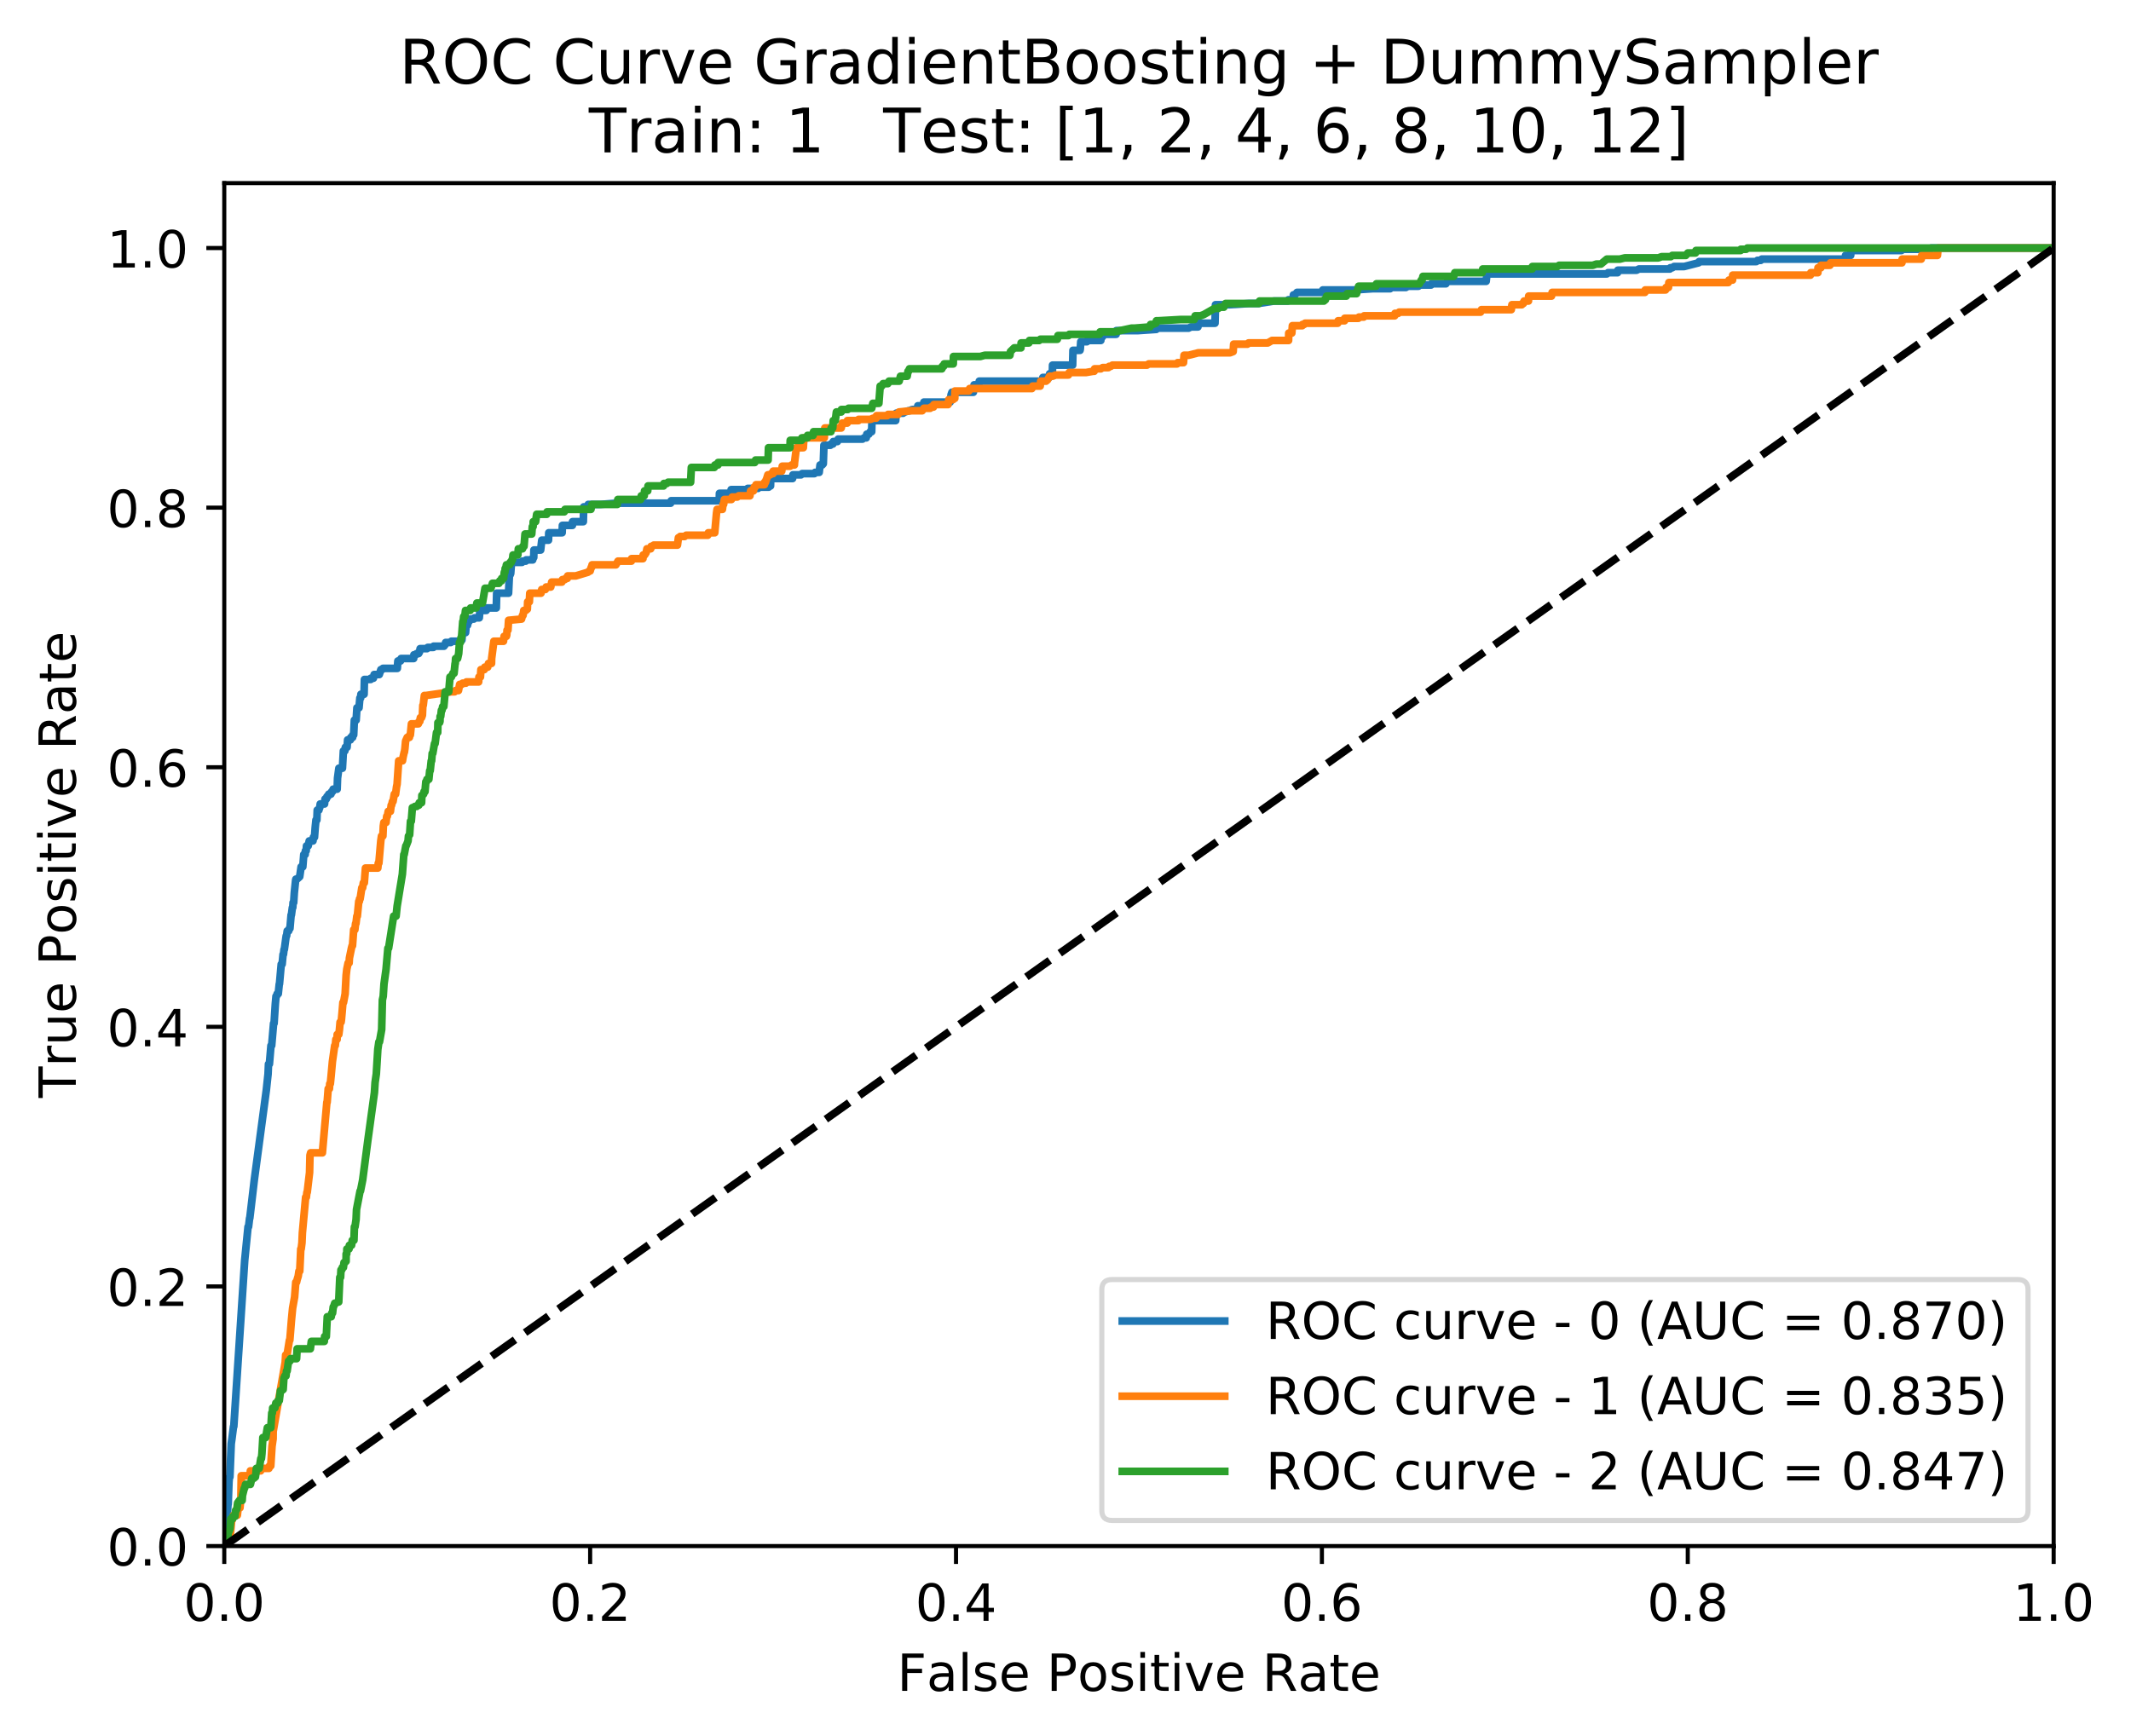 <?xml version="1.0" encoding="utf-8" standalone="no"?>
<!DOCTYPE svg PUBLIC "-//W3C//DTD SVG 1.1//EN"
  "http://www.w3.org/Graphics/SVG/1.1/DTD/svg11.dtd">
<!-- Created with matplotlib (http://matplotlib.org/) -->
<svg height="339pt" version="1.1" viewBox="0 0 416 339" width="416pt" xmlns="http://www.w3.org/2000/svg" xmlns:xlink="http://www.w3.org/1999/xlink">
 <defs>
  <style type="text/css">
*{stroke-linecap:butt;stroke-linejoin:round;}
  </style>
 </defs>
 <g id="figure_1">
  <g id="patch_1">
   <path d="M 0 339.424 
L 416.053 339.424 
L 416.053 0 
L 0 0 
z
" style="fill:#ffffff;"/>
  </g>
  <g id="axes_1">
   <g id="patch_2">
    <path d="M 43.781 301.868 
L 400.901 301.868 
L 400.901 35.755 
L 43.781 35.755 
z
" style="fill:#ffffff;"/>
   </g>
   <g id="matplotlib.axis_1">
    <g id="xtick_1">
     <g id="line2d_1">
      <defs>
       <path d="M 0 0 
L 0 3.5 
" id="m675a579b6f" style="stroke:#000000;stroke-width:0.8;"/>
      </defs>
      <g>
       <use style="stroke:#000000;stroke-width:0.8;" x="43.781" xlink:href="#m675a579b6f" y="301.868"/>
      </g>
     </g>
     <g id="text_1">
      <!-- 0.0 -->
      <defs>
       <path d="M 31.781 66.406 
Q 24.172 66.406 20.328 58.906 
Q 16.5 51.422 16.5 36.375 
Q 16.5 21.391 20.328 13.891 
Q 24.172 6.391 31.781 6.391 
Q 39.453 6.391 43.281 13.891 
Q 47.125 21.391 47.125 36.375 
Q 47.125 51.422 43.281 58.906 
Q 39.453 66.406 31.781 66.406 
M 31.781 74.219 
Q 44.047 74.219 50.516 64.516 
Q 56.984 54.828 56.984 36.375 
Q 56.984 17.969 50.516 8.266 
Q 44.047 -1.422 31.781 -1.422 
Q 19.531 -1.422 13.062 8.266 
Q 6.594 17.969 6.594 36.375 
Q 6.594 54.828 13.062 64.516 
Q 19.531 74.219 31.781 74.219 
" id="DejaVuSans-30"/>
       <path d="M 10.688 12.406 
L 21 12.406 
L 21 0 
L 10.688 0 
z
" id="DejaVuSans-2e"/>
      </defs>
      <g transform="translate(35.83 316.466)scale(0.1 -0.1)">
       <use xlink:href="#DejaVuSans-30"/>
       <use x="63.623" xlink:href="#DejaVuSans-2e"/>
       <use x="95.41" xlink:href="#DejaVuSans-30"/>
      </g>
     </g>
    </g>
    <g id="xtick_2">
     <g id="line2d_2">
      <g>
       <use style="stroke:#000000;stroke-width:0.8;" x="115.205" xlink:href="#m675a579b6f" y="301.868"/>
      </g>
     </g>
     <g id="text_2">
      <!-- 0.2 -->
      <defs>
       <path d="M 19.188 8.297 
L 53.609 8.297 
L 53.609 0 
L 7.328 0 
L 7.328 8.297 
Q 12.938 14.109 22.625 23.891 
Q 32.328 33.688 34.812 36.531 
Q 39.547 41.844 41.422 45.531 
Q 43.312 49.219 43.312 52.781 
Q 43.312 58.594 39.234 62.25 
Q 35.156 65.922 28.609 65.922 
Q 23.969 65.922 18.812 64.312 
Q 13.672 62.703 7.812 59.422 
L 7.812 69.391 
Q 13.766 71.781 18.938 73 
Q 24.125 74.219 28.422 74.219 
Q 39.75 74.219 46.484 68.547 
Q 53.219 62.891 53.219 53.422 
Q 53.219 48.922 51.531 44.891 
Q 49.859 40.875 45.406 35.406 
Q 44.188 33.984 37.641 27.219 
Q 31.109 20.453 19.188 8.297 
" id="DejaVuSans-32"/>
      </defs>
      <g transform="translate(107.254 316.466)scale(0.1 -0.1)">
       <use xlink:href="#DejaVuSans-30"/>
       <use x="63.623" xlink:href="#DejaVuSans-2e"/>
       <use x="95.41" xlink:href="#DejaVuSans-32"/>
      </g>
     </g>
    </g>
    <g id="xtick_3">
     <g id="line2d_3">
      <g>
       <use style="stroke:#000000;stroke-width:0.8;" x="186.629" xlink:href="#m675a579b6f" y="301.868"/>
      </g>
     </g>
     <g id="text_3">
      <!-- 0.4 -->
      <defs>
       <path d="M 37.797 64.312 
L 12.891 25.391 
L 37.797 25.391 
z
M 35.203 72.906 
L 47.609 72.906 
L 47.609 25.391 
L 58.016 25.391 
L 58.016 17.188 
L 47.609 17.188 
L 47.609 0 
L 37.797 0 
L 37.797 17.188 
L 4.891 17.188 
L 4.891 26.703 
z
" id="DejaVuSans-34"/>
      </defs>
      <g transform="translate(178.678 316.466)scale(0.1 -0.1)">
       <use xlink:href="#DejaVuSans-30"/>
       <use x="63.623" xlink:href="#DejaVuSans-2e"/>
       <use x="95.41" xlink:href="#DejaVuSans-34"/>
      </g>
     </g>
    </g>
    <g id="xtick_4">
     <g id="line2d_4">
      <g>
       <use style="stroke:#000000;stroke-width:0.8;" x="258.053" xlink:href="#m675a579b6f" y="301.868"/>
      </g>
     </g>
     <g id="text_4">
      <!-- 0.6 -->
      <defs>
       <path d="M 33.016 40.375 
Q 26.375 40.375 22.484 35.828 
Q 18.609 31.297 18.609 23.391 
Q 18.609 15.531 22.484 10.953 
Q 26.375 6.391 33.016 6.391 
Q 39.656 6.391 43.531 10.953 
Q 47.406 15.531 47.406 23.391 
Q 47.406 31.297 43.531 35.828 
Q 39.656 40.375 33.016 40.375 
M 52.594 71.297 
L 52.594 62.312 
Q 48.875 64.062 45.094 64.984 
Q 41.312 65.922 37.594 65.922 
Q 27.828 65.922 22.672 59.328 
Q 17.531 52.734 16.797 39.406 
Q 19.672 43.656 24.016 45.922 
Q 28.375 48.188 33.594 48.188 
Q 44.578 48.188 50.953 41.516 
Q 57.328 34.859 57.328 23.391 
Q 57.328 12.156 50.688 5.359 
Q 44.047 -1.422 33.016 -1.422 
Q 20.359 -1.422 13.672 8.266 
Q 6.984 17.969 6.984 36.375 
Q 6.984 53.656 15.188 63.938 
Q 23.391 74.219 37.203 74.219 
Q 40.922 74.219 44.703 73.484 
Q 48.484 72.75 52.594 71.297 
" id="DejaVuSans-36"/>
      </defs>
      <g transform="translate(250.102 316.466)scale(0.1 -0.1)">
       <use xlink:href="#DejaVuSans-30"/>
       <use x="63.623" xlink:href="#DejaVuSans-2e"/>
       <use x="95.41" xlink:href="#DejaVuSans-36"/>
      </g>
     </g>
    </g>
    <g id="xtick_5">
     <g id="line2d_5">
      <g>
       <use style="stroke:#000000;stroke-width:0.8;" x="329.477" xlink:href="#m675a579b6f" y="301.868"/>
      </g>
     </g>
     <g id="text_5">
      <!-- 0.8 -->
      <defs>
       <path d="M 31.781 34.625 
Q 24.75 34.625 20.719 30.859 
Q 16.703 27.094 16.703 20.516 
Q 16.703 13.922 20.719 10.156 
Q 24.75 6.391 31.781 6.391 
Q 38.812 6.391 42.859 10.172 
Q 46.922 13.969 46.922 20.516 
Q 46.922 27.094 42.891 30.859 
Q 38.875 34.625 31.781 34.625 
M 21.922 38.812 
Q 15.578 40.375 12.031 44.719 
Q 8.5 49.078 8.5 55.328 
Q 8.5 64.062 14.719 69.141 
Q 20.953 74.219 31.781 74.219 
Q 42.672 74.219 48.875 69.141 
Q 55.078 64.062 55.078 55.328 
Q 55.078 49.078 51.531 44.719 
Q 48 40.375 41.703 38.812 
Q 48.828 37.156 52.797 32.312 
Q 56.781 27.484 56.781 20.516 
Q 56.781 9.906 50.312 4.234 
Q 43.844 -1.422 31.781 -1.422 
Q 19.734 -1.422 13.25 4.234 
Q 6.781 9.906 6.781 20.516 
Q 6.781 27.484 10.781 32.312 
Q 14.797 37.156 21.922 38.812 
M 18.312 54.391 
Q 18.312 48.734 21.844 45.562 
Q 25.391 42.391 31.781 42.391 
Q 38.141 42.391 41.719 45.562 
Q 45.312 48.734 45.312 54.391 
Q 45.312 60.062 41.719 63.234 
Q 38.141 66.406 31.781 66.406 
Q 25.391 66.406 21.844 63.234 
Q 18.312 60.062 18.312 54.391 
" id="DejaVuSans-38"/>
      </defs>
      <g transform="translate(321.526 316.466)scale(0.1 -0.1)">
       <use xlink:href="#DejaVuSans-30"/>
       <use x="63.623" xlink:href="#DejaVuSans-2e"/>
       <use x="95.41" xlink:href="#DejaVuSans-38"/>
      </g>
     </g>
    </g>
    <g id="xtick_6">
     <g id="line2d_6">
      <g>
       <use style="stroke:#000000;stroke-width:0.8;" x="400.901" xlink:href="#m675a579b6f" y="301.868"/>
      </g>
     </g>
     <g id="text_6">
      <!-- 1.0 -->
      <defs>
       <path d="M 12.406 8.297 
L 28.516 8.297 
L 28.516 63.922 
L 10.984 60.406 
L 10.984 69.391 
L 28.422 72.906 
L 38.281 72.906 
L 38.281 8.297 
L 54.391 8.297 
L 54.391 0 
L 12.406 0 
z
" id="DejaVuSans-31"/>
      </defs>
      <g transform="translate(392.95 316.466)scale(0.1 -0.1)">
       <use xlink:href="#DejaVuSans-31"/>
       <use x="63.623" xlink:href="#DejaVuSans-2e"/>
       <use x="95.41" xlink:href="#DejaVuSans-30"/>
      </g>
     </g>
    </g>
    <g id="text_7">
     <!-- False Positive Rate -->
     <defs>
      <path d="M 9.812 72.906 
L 51.703 72.906 
L 51.703 64.594 
L 19.672 64.594 
L 19.672 43.109 
L 48.578 43.109 
L 48.578 34.812 
L 19.672 34.812 
L 19.672 0 
L 9.812 0 
z
" id="DejaVuSans-46"/>
      <path d="M 34.281 27.484 
Q 23.391 27.484 19.188 25 
Q 14.984 22.516 14.984 16.5 
Q 14.984 11.719 18.141 8.906 
Q 21.297 6.109 26.703 6.109 
Q 34.188 6.109 38.703 11.406 
Q 43.219 16.703 43.219 25.484 
L 43.219 27.484 
z
M 52.203 31.203 
L 52.203 0 
L 43.219 0 
L 43.219 8.297 
Q 40.141 3.328 35.547 0.953 
Q 30.953 -1.422 24.312 -1.422 
Q 15.922 -1.422 10.953 3.297 
Q 6 8.016 6 15.922 
Q 6 25.141 12.172 29.828 
Q 18.359 34.516 30.609 34.516 
L 43.219 34.516 
L 43.219 35.406 
Q 43.219 41.609 39.141 45 
Q 35.062 48.391 27.688 48.391 
Q 23 48.391 18.547 47.266 
Q 14.109 46.141 10.016 43.891 
L 10.016 52.203 
Q 14.938 54.109 19.578 55.047 
Q 24.219 56 28.609 56 
Q 40.484 56 46.344 49.844 
Q 52.203 43.703 52.203 31.203 
" id="DejaVuSans-61"/>
      <path d="M 9.422 75.984 
L 18.406 75.984 
L 18.406 0 
L 9.422 0 
z
" id="DejaVuSans-6c"/>
      <path d="M 44.281 53.078 
L 44.281 44.578 
Q 40.484 46.531 36.375 47.5 
Q 32.281 48.484 27.875 48.484 
Q 21.188 48.484 17.844 46.438 
Q 14.5 44.391 14.5 40.281 
Q 14.5 37.156 16.891 35.375 
Q 19.281 33.594 26.516 31.984 
L 29.594 31.297 
Q 39.156 29.25 43.188 25.516 
Q 47.219 21.781 47.219 15.094 
Q 47.219 7.469 41.188 3.016 
Q 35.156 -1.422 24.609 -1.422 
Q 20.219 -1.422 15.453 -0.562 
Q 10.688 0.297 5.422 2 
L 5.422 11.281 
Q 10.406 8.688 15.234 7.391 
Q 20.062 6.109 24.812 6.109 
Q 31.156 6.109 34.562 8.281 
Q 37.984 10.453 37.984 14.406 
Q 37.984 18.062 35.516 20.016 
Q 33.062 21.969 24.703 23.781 
L 21.578 24.516 
Q 13.234 26.266 9.516 29.906 
Q 5.812 33.547 5.812 39.891 
Q 5.812 47.609 11.281 51.797 
Q 16.75 56 26.812 56 
Q 31.781 56 36.172 55.266 
Q 40.578 54.547 44.281 53.078 
" id="DejaVuSans-73"/>
      <path d="M 56.203 29.594 
L 56.203 25.203 
L 14.891 25.203 
Q 15.484 15.922 20.484 11.062 
Q 25.484 6.203 34.422 6.203 
Q 39.594 6.203 44.453 7.469 
Q 49.312 8.734 54.109 11.281 
L 54.109 2.781 
Q 49.266 0.734 44.188 -0.344 
Q 39.109 -1.422 33.891 -1.422 
Q 20.797 -1.422 13.156 6.188 
Q 5.516 13.812 5.516 26.812 
Q 5.516 40.234 12.766 48.109 
Q 20.016 56 32.328 56 
Q 43.359 56 49.781 48.891 
Q 56.203 41.797 56.203 29.594 
M 47.219 32.234 
Q 47.125 39.594 43.094 43.984 
Q 39.062 48.391 32.422 48.391 
Q 24.906 48.391 20.391 44.141 
Q 15.875 39.891 15.188 32.172 
z
" id="DejaVuSans-65"/>
      <path id="DejaVuSans-20"/>
      <path d="M 19.672 64.797 
L 19.672 37.406 
L 32.078 37.406 
Q 38.969 37.406 42.719 40.969 
Q 46.484 44.531 46.484 51.125 
Q 46.484 57.672 42.719 61.234 
Q 38.969 64.797 32.078 64.797 
z
M 9.812 72.906 
L 32.078 72.906 
Q 44.344 72.906 50.609 67.359 
Q 56.891 61.812 56.891 51.125 
Q 56.891 40.328 50.609 34.812 
Q 44.344 29.297 32.078 29.297 
L 19.672 29.297 
L 19.672 0 
L 9.812 0 
z
" id="DejaVuSans-50"/>
      <path d="M 30.609 48.391 
Q 23.391 48.391 19.188 42.75 
Q 14.984 37.109 14.984 27.297 
Q 14.984 17.484 19.156 11.844 
Q 23.344 6.203 30.609 6.203 
Q 37.797 6.203 41.984 11.859 
Q 46.188 17.531 46.188 27.297 
Q 46.188 37.016 41.984 42.703 
Q 37.797 48.391 30.609 48.391 
M 30.609 56 
Q 42.328 56 49.016 48.375 
Q 55.719 40.766 55.719 27.297 
Q 55.719 13.875 49.016 6.219 
Q 42.328 -1.422 30.609 -1.422 
Q 18.844 -1.422 12.172 6.219 
Q 5.516 13.875 5.516 27.297 
Q 5.516 40.766 12.172 48.375 
Q 18.844 56 30.609 56 
" id="DejaVuSans-6f"/>
      <path d="M 9.422 54.688 
L 18.406 54.688 
L 18.406 0 
L 9.422 0 
z
M 9.422 75.984 
L 18.406 75.984 
L 18.406 64.594 
L 9.422 64.594 
z
" id="DejaVuSans-69"/>
      <path d="M 18.312 70.219 
L 18.312 54.688 
L 36.812 54.688 
L 36.812 47.703 
L 18.312 47.703 
L 18.312 18.016 
Q 18.312 11.328 20.141 9.422 
Q 21.969 7.516 27.594 7.516 
L 36.812 7.516 
L 36.812 0 
L 27.594 0 
Q 17.188 0 13.234 3.875 
Q 9.281 7.766 9.281 18.016 
L 9.281 47.703 
L 2.688 47.703 
L 2.688 54.688 
L 9.281 54.688 
L 9.281 70.219 
z
" id="DejaVuSans-74"/>
      <path d="M 2.984 54.688 
L 12.5 54.688 
L 29.594 8.797 
L 46.688 54.688 
L 56.203 54.688 
L 35.688 0 
L 23.484 0 
z
" id="DejaVuSans-76"/>
      <path d="M 44.391 34.188 
Q 47.562 33.109 50.562 29.594 
Q 53.562 26.078 56.594 19.922 
L 66.609 0 
L 56 0 
L 46.688 18.703 
Q 43.062 26.031 39.672 28.422 
Q 36.281 30.812 30.422 30.812 
L 19.672 30.812 
L 19.672 0 
L 9.812 0 
L 9.812 72.906 
L 32.078 72.906 
Q 44.578 72.906 50.734 67.672 
Q 56.891 62.453 56.891 51.906 
Q 56.891 45.016 53.688 40.469 
Q 50.484 35.938 44.391 34.188 
M 19.672 64.797 
L 19.672 38.922 
L 32.078 38.922 
Q 39.203 38.922 42.844 42.219 
Q 46.484 45.516 46.484 51.906 
Q 46.484 58.297 42.844 61.547 
Q 39.203 64.797 32.078 64.797 
z
" id="DejaVuSans-52"/>
     </defs>
     <g transform="translate(175.136 330.144)scale(0.1 -0.1)">
      <use xlink:href="#DejaVuSans-46"/>
      <use x="57.379" xlink:href="#DejaVuSans-61"/>
      <use x="118.658" xlink:href="#DejaVuSans-6c"/>
      <use x="146.441" xlink:href="#DejaVuSans-73"/>
      <use x="198.541" xlink:href="#DejaVuSans-65"/>
      <use x="260.064" xlink:href="#DejaVuSans-20"/>
      <use x="291.852" xlink:href="#DejaVuSans-50"/>
      <use x="352.107" xlink:href="#DejaVuSans-6f"/>
      <use x="413.289" xlink:href="#DejaVuSans-73"/>
      <use x="465.389" xlink:href="#DejaVuSans-69"/>
      <use x="493.172" xlink:href="#DejaVuSans-74"/>
      <use x="532.381" xlink:href="#DejaVuSans-69"/>
      <use x="560.164" xlink:href="#DejaVuSans-76"/>
      <use x="619.344" xlink:href="#DejaVuSans-65"/>
      <use x="680.867" xlink:href="#DejaVuSans-20"/>
      <use x="712.654" xlink:href="#DejaVuSans-52"/>
      <use x="782.105" xlink:href="#DejaVuSans-61"/>
      <use x="843.385" xlink:href="#DejaVuSans-74"/>
      <use x="882.594" xlink:href="#DejaVuSans-65"/>
     </g>
    </g>
   </g>
   <g id="matplotlib.axis_2">
    <g id="ytick_1">
     <g id="line2d_7">
      <defs>
       <path d="M 0 0 
L -3.5 0 
" id="m79020f4a70" style="stroke:#000000;stroke-width:0.8;"/>
      </defs>
      <g>
       <use style="stroke:#000000;stroke-width:0.8;" x="43.781" xlink:href="#m79020f4a70" y="301.868"/>
      </g>
     </g>
     <g id="text_8">
      <!-- 0.0 -->
      <g transform="translate(20.878 305.667)scale(0.1 -0.1)">
       <use xlink:href="#DejaVuSans-30"/>
       <use x="63.623" xlink:href="#DejaVuSans-2e"/>
       <use x="95.41" xlink:href="#DejaVuSans-30"/>
      </g>
     </g>
    </g>
    <g id="ytick_2">
     <g id="line2d_8">
      <g>
       <use style="stroke:#000000;stroke-width:0.8;" x="43.781" xlink:href="#m79020f4a70" y="251.179"/>
      </g>
     </g>
     <g id="text_9">
      <!-- 0.2 -->
      <g transform="translate(20.878 254.979)scale(0.1 -0.1)">
       <use xlink:href="#DejaVuSans-30"/>
       <use x="63.623" xlink:href="#DejaVuSans-2e"/>
       <use x="95.41" xlink:href="#DejaVuSans-32"/>
      </g>
     </g>
    </g>
    <g id="ytick_3">
     <g id="line2d_9">
      <g>
       <use style="stroke:#000000;stroke-width:0.8;" x="43.781" xlink:href="#m79020f4a70" y="200.492"/>
      </g>
     </g>
     <g id="text_10">
      <!-- 0.4 -->
      <g transform="translate(20.878 204.291)scale(0.1 -0.1)">
       <use xlink:href="#DejaVuSans-30"/>
       <use x="63.623" xlink:href="#DejaVuSans-2e"/>
       <use x="95.41" xlink:href="#DejaVuSans-34"/>
      </g>
     </g>
    </g>
    <g id="ytick_4">
     <g id="line2d_10">
      <g>
       <use style="stroke:#000000;stroke-width:0.8;" x="43.781" xlink:href="#m79020f4a70" y="149.804"/>
      </g>
     </g>
     <g id="text_11">
      <!-- 0.6 -->
      <g transform="translate(20.878 153.603)scale(0.1 -0.1)">
       <use xlink:href="#DejaVuSans-30"/>
       <use x="63.623" xlink:href="#DejaVuSans-2e"/>
       <use x="95.41" xlink:href="#DejaVuSans-36"/>
      </g>
     </g>
    </g>
    <g id="ytick_5">
     <g id="line2d_11">
      <g>
       <use style="stroke:#000000;stroke-width:0.8;" x="43.781" xlink:href="#m79020f4a70" y="99.115"/>
      </g>
     </g>
     <g id="text_12">
      <!-- 0.8 -->
      <g transform="translate(20.878 102.915)scale(0.1 -0.1)">
       <use xlink:href="#DejaVuSans-30"/>
       <use x="63.623" xlink:href="#DejaVuSans-2e"/>
       <use x="95.41" xlink:href="#DejaVuSans-38"/>
      </g>
     </g>
    </g>
    <g id="ytick_6">
     <g id="line2d_12">
      <g>
       <use style="stroke:#000000;stroke-width:0.8;" x="43.781" xlink:href="#m79020f4a70" y="48.428"/>
      </g>
     </g>
     <g id="text_13">
      <!-- 1.0 -->
      <g transform="translate(20.878 52.227)scale(0.1 -0.1)">
       <use xlink:href="#DejaVuSans-31"/>
       <use x="63.623" xlink:href="#DejaVuSans-2e"/>
       <use x="95.41" xlink:href="#DejaVuSans-30"/>
      </g>
     </g>
    </g>
    <g id="text_14">
     <!-- True Positive Rate -->
     <defs>
      <path d="M -0.297 72.906 
L 61.375 72.906 
L 61.375 64.594 
L 35.5 64.594 
L 35.5 0 
L 25.594 0 
L 25.594 64.594 
L -0.297 64.594 
z
" id="DejaVuSans-54"/>
      <path d="M 41.109 46.297 
Q 39.594 47.172 37.812 47.578 
Q 36.031 48 33.891 48 
Q 26.266 48 22.188 43.047 
Q 18.109 38.094 18.109 28.812 
L 18.109 0 
L 9.078 0 
L 9.078 54.688 
L 18.109 54.688 
L 18.109 46.188 
Q 20.953 51.172 25.484 53.578 
Q 30.031 56 36.531 56 
Q 37.453 56 38.578 55.875 
Q 39.703 55.766 41.062 55.516 
z
" id="DejaVuSans-72"/>
      <path d="M 8.5 21.578 
L 8.5 54.688 
L 17.484 54.688 
L 17.484 21.922 
Q 17.484 14.156 20.5 10.266 
Q 23.531 6.391 29.594 6.391 
Q 36.859 6.391 41.078 11.031 
Q 45.312 15.672 45.312 23.688 
L 45.312 54.688 
L 54.297 54.688 
L 54.297 0 
L 45.312 0 
L 45.312 8.406 
Q 42.047 3.422 37.719 1 
Q 33.406 -1.422 27.688 -1.422 
Q 18.266 -1.422 13.375 4.438 
Q 8.5 10.297 8.5 21.578 
M 31.109 56 
z
" id="DejaVuSans-75"/>
     </defs>
     <g transform="translate(14.798 214.358)rotate(-90)scale(0.1 -0.1)">
      <use xlink:href="#DejaVuSans-54"/>
      <use x="60.865" xlink:href="#DejaVuSans-72"/>
      <use x="101.979" xlink:href="#DejaVuSans-75"/>
      <use x="165.357" xlink:href="#DejaVuSans-65"/>
      <use x="226.881" xlink:href="#DejaVuSans-20"/>
      <use x="258.668" xlink:href="#DejaVuSans-50"/>
      <use x="318.924" xlink:href="#DejaVuSans-6f"/>
      <use x="380.105" xlink:href="#DejaVuSans-73"/>
      <use x="432.205" xlink:href="#DejaVuSans-69"/>
      <use x="459.988" xlink:href="#DejaVuSans-74"/>
      <use x="499.197" xlink:href="#DejaVuSans-69"/>
      <use x="526.98" xlink:href="#DejaVuSans-76"/>
      <use x="586.16" xlink:href="#DejaVuSans-65"/>
      <use x="647.684" xlink:href="#DejaVuSans-20"/>
      <use x="679.471" xlink:href="#DejaVuSans-52"/>
      <use x="748.922" xlink:href="#DejaVuSans-61"/>
      <use x="810.201" xlink:href="#DejaVuSans-74"/>
      <use x="849.41" xlink:href="#DejaVuSans-65"/>
     </g>
    </g>
   </g>
   <g id="line2d_13">
    <path clip-path="url(#p2eaceb63e0)" d="M 43.781 301.868 
L 43.797 300.423 
L 43.893 300.423 
L 44.218 297.295 
L 44.256 297.295 
L 44.507 293.684 
L 44.546 293.684 
L 44.7 289.352 
L 44.781 288.389 
L 44.878 288.389 
L 45.137 281.891 
L 45.276 280.928 
L 45.584 278.521 
L 45.642 278.521 
L 47.774 246.029 
L 48.422 239.53 
L 48.519 239.53 
L 48.724 237.846 
L 48.762 237.846 
L 49.643 230.384 
L 51.994 212.815 
L 52.33 209.686 
L 52.415 207.76 
L 52.589 207.76 
L 52.897 204.15 
L 53.033 204.15 
L 53.407 199.818 
L 53.504 199.818 
L 53.751 195.967 
L 53.882 194.523 
L 53.979 194.523 
L 54.106 194.041 
L 54.318 194.041 
L 54.519 192.116 
L 54.558 192.116 
L 54.901 188.265 
L 55.075 188.265 
L 55.257 186.339 
L 55.334 186.339 
L 55.45 185.377 
L 55.508 185.377 
L 55.801 183.21 
L 55.871 182.729 
L 55.948 182.729 
L 56.068 181.766 
L 56.357 181.766 
L 56.485 181.285 
L 56.6 181.285 
L 56.828 178.637 
L 56.886 178.637 
L 57.075 177.193 
L 57.152 177.193 
L 57.214 176.231 
L 57.33 176.231 
L 57.454 174.305 
L 57.705 171.898 
L 57.759 171.658 
L 57.971 171.658 
L 58.504 171.176 
L 58.782 169.251 
L 59.11 169.251 
L 59.303 166.844 
L 59.573 166.844 
L 59.62 166.122 
L 59.774 166.122 
L 59.836 165.159 
L 60.164 165.159 
L 60.218 164.918 
L 60.361 164.196 
L 61.095 164.196 
L 61.18 163.474 
L 61.392 163.474 
L 61.535 161.549 
L 61.682 160.105 
L 61.855 160.105 
L 61.929 158.179 
L 62.257 158.179 
L 62.365 157.698 
L 62.423 157.698 
L 62.508 156.976 
L 63.35 156.976 
L 63.45 156.013 
L 63.701 156.013 
L 63.828 155.532 
L 63.983 155.532 
L 64.037 155.291 
L 64.153 155.291 
L 64.188 155.05 
L 64.612 155.05 
L 64.74 154.569 
L 64.913 154.569 
L 65.041 154.088 
L 65.813 154.088 
L 65.894 151.922 
L 66.153 149.996 
L 66.848 149.996 
L 67.033 146.626 
L 67.315 146.626 
L 67.419 145.904 
L 67.748 145.904 
L 67.86 144.46 
L 68.4 144.46 
L 68.489 143.979 
L 68.836 143.979 
L 68.867 143.498 
L 69.041 143.498 
L 69.176 140.609 
L 69.524 140.609 
L 69.678 138.203 
L 70.084 138.203 
L 70.253 136.277 
L 70.408 136.277 
L 70.454 135.555 
L 71.072 135.555 
L 71.142 132.667 
L 72.358 132.667 
L 72.393 132.426 
L 72.895 132.426 
L 73.037 131.704 
L 74.041 131.704 
L 74.354 130.741 
L 74.586 130.741 
L 74.756 130.501 
L 77.559 130.501 
L 77.671 129.057 
L 78.192 129.057 
L 78.3 128.575 
L 80.752 128.575 
L 80.798 127.853 
L 81.146 127.853 
L 81.335 127.612 
L 81.721 127.612 
L 81.756 127.372 
L 81.872 127.372 
L 82.015 126.65 
L 83.347 126.65 
L 83.497 126.409 
L 84.598 126.409 
L 84.652 126.168 
L 86.679 126.168 
L 86.81 125.928 
L 86.868 125.928 
L 86.996 125.446 
L 87.999 125.446 
L 88.111 125.206 
L 89.637 125.206 
L 90.173 124.965 
L 90.285 123.521 
L 90.884 123.521 
L 91.015 122.077 
L 91.266 122.077 
L 91.39 121.355 
L 91.563 121.355 
L 91.594 120.873 
L 92.482 120.873 
L 92.614 120.633 
L 93.56 120.633 
L 93.691 119.189 
L 94.926 119.189 
L 95.054 118.707 
L 96.888 118.707 
L 96.957 115.819 
L 99.274 115.819 
L 99.448 112.209 
L 99.602 112.209 
L 99.695 111.968 
L 99.853 109.802 
L 101.9 109.802 
L 101.973 109.561 
L 102.629 109.561 
L 102.703 109.32 
L 103.989 109.32 
L 104.077 108.839 
L 104.193 108.839 
L 104.228 107.395 
L 105.541 107.395 
L 105.761 105.47 
L 107.074 105.47 
L 107.128 104.025 
L 109.734 104.025 
L 109.788 102.581 
L 111.738 102.581 
L 111.769 101.859 
L 113.873 101.859 
L 113.943 98.971 
L 114.8 98.971 
L 114.831 98.49 
L 117.244 98.49 
L 120.31 98.249 
L 130.916 98.249 
L 131.024 97.768 
L 140.407 97.768 
L 140.442 96.324 
L 142.681 96.324 
L 142.728 95.602 
L 145.875 95.602 
L 145.967 95.361 
L 147.975 95.361 
L 148.106 95.12 
L 150.056 95.12 
L 150.187 94.879 
L 150.419 94.879 
L 150.454 93.435 
L 154.721 93.435 
L 154.786 92.713 
L 156.369 92.713 
L 156.578 92.473 
L 158.991 92.473 
L 159.122 92.232 
L 159.914 92.232 
L 160.084 90.788 
L 160.508 90.788 
L 160.717 90.547 
L 160.844 86.937 
L 162.099 86.937 
L 162.192 86.696 
L 162.597 86.696 
L 162.667 86.215 
L 163.478 86.215 
L 163.624 85.733 
L 168.374 85.733 
L 168.659 85.493 
L 169.103 85.493 
L 169.208 84.771 
L 169.613 84.771 
L 169.876 84.289 
L 170.161 84.289 
L 170.223 82.123 
L 174.853 82.123 
L 174.945 80.679 
L 176.297 80.679 
L 176.374 80.438 
L 176.702 80.438 
L 177.316 80.198 
L 177.528 80.198 
L 178.084 79.957 
L 179.127 79.957 
L 179.173 79.235 
L 180.216 79.235 
L 180.359 78.513 
L 185.475 78.513 
L 185.664 77.069 
L 185.83 76.588 
L 190.019 76.588 
L 190.151 75.143 
L 191.077 75.143 
L 191.162 74.421 
L 203.533 74.421 
L 203.58 73.699 
L 204.835 73.699 
L 204.9 72.977 
L 205.151 72.977 
L 205.283 72.737 
L 205.437 72.737 
L 205.472 71.292 
L 209.391 71.292 
L 209.46 68.404 
L 210.831 68.404 
L 210.885 68.164 
L 210.978 66.719 
L 212.175 66.719 
L 212.229 66.479 
L 214.893 66.479 
L 214.939 65.757 
L 215.229 65.757 
L 215.298 65.275 
L 217.882 65.275 
L 217.928 64.553 
L 222.183 64.553 
L 225.727 64.313 
L 225.936 64.072 
L 232.017 64.072 
L 232.5 63.831 
L 233.851 63.831 
L 233.956 63.109 
L 237.184 63.109 
L 237.28 59.499 
L 240.041 59.499 
L 243.802 59.258 
L 245.655 59.258 
L 248.729 58.777 
L 251.393 58.777 
L 251.505 58.536 
L 252.451 58.536 
L 252.493 57.573 
L 252.783 57.573 
L 253.2 57.092 
L 258.084 57.092 
L 258.231 56.611 
L 264.274 56.611 
L 267.996 56.37 
L 271.374 56.37 
L 271.409 56.129 
L 274.44 56.129 
L 274.853 55.889 
L 276.9 55.889 
L 277.031 55.648 
L 279.359 55.648 
L 279.413 55.407 
L 282.259 55.407 
L 282.579 54.926 
L 290.12 54.926 
L 290.271 53.482 
L 313.662 53.482 
L 313.909 53.241 
L 315.778 53.241 
L 315.828 52.76 
L 319.477 52.76 
L 319.956 52.519 
L 325.983 52.519 
L 326.076 52.278 
L 326.462 52.278 
L 326.786 52.038 
L 328.775 52.038 
L 331.582 51.316 
L 331.694 51.075 
L 342.856 51.075 
L 343.084 50.834 
L 343.721 50.834 
L 343.91 50.594 
L 359.93 50.594 
L 360.065 50.353 
L 360.22 50.353 
L 360.27 49.872 
L 361.274 49.872 
L 361.355 48.909 
L 371.19 48.909 
L 371.301 48.668 
L 376.838 48.668 
L 376.989 48.428 
L 400.901 48.428 
L 400.901 48.428 
" style="fill:none;stroke:#1f77b4;stroke-linecap:square;stroke-width:1.5;"/>
   </g>
   <g id="line2d_14">
    <path clip-path="url(#p2eaceb63e0)" d="M 43.781 301.868 
L 43.82 301.868 
L 43.851 301.386 
L 44.005 301.386 
L 44.133 300.905 
L 44.48 300.905 
L 44.511 300.423 
L 44.897 300.423 
L 45.225 296.813 
L 45.322 296.813 
L 45.577 295.85 
L 46.33 295.85 
L 46.5 294.406 
L 46.847 294.406 
L 46.978 292.962 
L 47.017 292.962 
L 47.094 288.149 
L 48.812 288.149 
L 48.874 287.186 
L 50.882 287.186 
L 50.913 286.704 
L 52.496 286.704 
L 52.604 286.223 
L 52.855 286.223 
L 53.102 282.372 
L 53.311 280.928 
L 53.326 279.484 
L 55.674 266.006 
L 55.766 264.562 
L 56.037 264.562 
L 56.5 261.673 
L 56.577 261.673 
L 56.697 260.229 
L 56.89 257.822 
L 57.122 255.416 
L 57.512 253.249 
L 57.736 250.361 
L 57.89 250.361 
L 57.998 249.88 
L 58.218 249.158 
L 58.357 248.195 
L 58.512 248.195 
L 58.628 245.788 
L 58.713 243.863 
L 58.79 243.863 
L 58.944 242.659 
L 59.029 240.734 
L 59.666 233.754 
L 59.801 233.754 
L 59.917 232.791 
L 59.975 232.791 
L 60.431 228.94 
L 60.512 225.571 
L 60.639 225.089 
L 62.933 225.089 
L 63.806 215.221 
L 63.863 215.221 
L 64.072 212.574 
L 64.304 212.574 
L 64.365 211.611 
L 64.481 211.611 
L 64.628 210.167 
L 64.891 207.279 
L 65.095 205.835 
L 65.335 204.15 
L 65.45 204.15 
L 65.566 202.946 
L 65.802 202.946 
L 65.825 201.984 
L 66.134 201.984 
L 66.265 201.021 
L 66.389 199.577 
L 66.582 199.577 
L 66.651 199.096 
L 66.783 197.651 
L 66.945 195.726 
L 67.061 195.726 
L 67.377 194.041 
L 67.57 190.431 
L 67.705 189.227 
L 67.956 188.024 
L 68.149 188.024 
L 68.211 187.061 
L 68.605 185.136 
L 68.732 184.655 
L 68.81 184.655 
L 69.045 181.526 
L 69.277 181.526 
L 69.412 180.322 
L 69.489 180.322 
L 69.659 178.878 
L 69.756 178.878 
L 70.038 175.99 
L 70.153 175.99 
L 70.184 175.509 
L 70.3 175.509 
L 70.632 173.342 
L 70.787 173.342 
L 70.926 172.38 
L 71.119 172.38 
L 71.343 169.491 
L 73.752 169.491 
L 73.845 168.529 
L 73.961 168.529 
L 74.335 164.196 
L 74.474 163.234 
L 74.744 163.234 
L 74.829 161.308 
L 74.934 160.586 
L 75.358 160.586 
L 75.493 159.383 
L 75.609 159.383 
L 75.787 158.42 
L 76.212 158.42 
L 76.366 157.217 
L 76.443 157.217 
L 76.605 156.495 
L 76.721 156.495 
L 76.972 155.05 
L 77.223 155.05 
L 77.412 153.606 
L 77.517 153.125 
L 77.829 148.552 
L 78.563 148.552 
L 78.687 147.83 
L 78.903 146.867 
L 78.941 146.867 
L 79.046 146.145 
L 79.177 144.701 
L 79.494 143.979 
L 79.918 143.979 
L 79.988 143.498 
L 80.104 143.498 
L 80.32 141.331 
L 81.671 141.331 
L 81.799 140.85 
L 81.953 140.85 
L 82.057 140.128 
L 82.289 140.128 
L 82.459 139.647 
L 82.544 137.721 
L 82.621 137.721 
L 82.841 135.796 
L 83.17 135.796 
L 88.1 135.074 
L 88.737 135.074 
L 88.927 134.833 
L 89.498 134.833 
L 89.73 133.63 
L 90.135 133.63 
L 90.324 133.389 
L 90.942 133.389 
L 91.054 133.148 
L 93.436 133.148 
L 93.498 132.185 
L 93.788 132.185 
L 93.881 130.741 
L 94.541 130.741 
L 94.63 130.26 
L 95.209 130.26 
L 95.352 129.538 
L 95.95 129.538 
L 95.973 128.575 
L 96.41 125.206 
L 98.286 125.206 
L 98.406 124.243 
L 98.85 124.243 
L 98.923 124.002 
L 98.985 123.039 
L 99.159 123.039 
L 99.282 121.114 
L 101.811 120.873 
L 101.993 120.151 
L 102.109 120.151 
L 102.248 119.189 
L 102.653 119.189 
L 102.881 118.948 
L 102.939 118.948 
L 103.008 117.504 
L 103.337 117.504 
L 103.418 115.819 
L 105.607 115.819 
L 105.75 115.097 
L 106.464 115.097 
L 106.611 114.616 
L 107.514 114.616 
L 107.692 113.653 
L 109.681 113.653 
L 109.789 113.171 
L 110.252 113.171 
L 110.403 112.931 
L 110.75 112.931 
L 110.82 112.449 
L 112.383 112.449 
L 114.777 111.727 
L 115.005 111.487 
L 115.21 111.487 
L 115.411 110.765 
L 115.507 110.765 
L 115.577 110.283 
L 120.229 110.283 
L 120.643 109.561 
L 123.253 109.561 
L 123.284 109.08 
L 125.512 109.08 
L 125.558 108.358 
L 125.848 108.358 
L 126.149 107.876 
L 126.292 107.154 
L 127.025 107.154 
L 127.114 106.673 
L 127.326 106.673 
L 127.631 106.432 
L 132.246 106.432 
L 132.435 104.988 
L 132.589 104.988 
L 132.778 104.748 
L 133.647 104.748 
L 133.952 104.507 
L 138.165 104.507 
L 138.273 104.025 
L 139.528 104.025 
L 139.875 100.175 
L 139.98 99.452 
L 141.022 99.452 
L 141.142 98.49 
L 141.258 98.49 
L 141.397 97.527 
L 142.787 97.527 
L 142.933 97.046 
L 143.918 97.046 
L 144.204 96.805 
L 146.393 96.805 
L 146.532 95.842 
L 147.092 95.842 
L 147.216 95.12 
L 147.405 95.12 
L 147.586 94.639 
L 149.227 94.639 
L 149.258 94.157 
L 149.451 94.157 
L 149.559 93.676 
L 149.598 93.676 
L 149.895 92.713 
L 150.359 92.713 
L 150.548 92.473 
L 150.915 92.473 
L 150.945 91.991 
L 152.606 91.991 
L 152.706 91.029 
L 154.231 91.029 
L 154.536 90.788 
L 155.077 90.788 
L 155.108 90.306 
L 155.467 87.418 
L 156.818 87.418 
L 156.934 85.493 
L 160.911 85.493 
L 161.015 83.567 
L 164.216 83.567 
L 164.425 82.605 
L 165.39 82.605 
L 165.421 82.123 
L 167.583 82.123 
L 167.618 81.883 
L 169.912 81.883 
L 170.487 81.642 
L 171.047 81.642 
L 171.116 81.16 
L 173.205 81.16 
L 173.356 80.92 
L 175.31 80.92 
L 175.495 80.438 
L 177.974 80.198 
L 180.02 80.198 
L 180.36 79.716 
L 181.592 79.716 
L 181.723 79.476 
L 182.225 79.476 
L 182.295 78.994 
L 185.071 78.994 
L 185.21 78.032 
L 186.04 78.032 
L 186.191 77.791 
L 186.384 77.791 
L 186.418 76.347 
L 189.141 76.347 
L 189.287 75.865 
L 201.439 75.865 
L 201.585 75.384 
L 203.06 75.384 
L 203.161 74.421 
L 204.203 74.421 
L 204.45 74.181 
L 204.489 74.181 
L 204.883 73.459 
L 205.481 73.459 
L 206.095 73.218 
L 208.566 73.218 
L 208.713 72.737 
L 211.987 72.737 
L 213.393 72.496 
L 213.605 72.496 
L 213.675 72.015 
L 214.891 72.015 
L 215.254 71.774 
L 216.374 71.774 
L 216.524 71.533 
L 216.833 71.533 
L 217.158 71.292 
L 223.895 71.292 
L 224.239 71.052 
L 229.78 71.052 
L 229.892 70.811 
L 231.031 70.811 
L 231.143 69.367 
L 232.031 69.367 
L 233.915 68.886 
L 240.112 68.886 
L 240.73 68.645 
L 240.823 67.201 
L 243.507 67.201 
L 243.734 66.96 
L 247.48 66.96 
L 248.321 66.479 
L 251.546 66.479 
L 251.58 65.035 
L 252.179 65.035 
L 252.291 63.591 
L 254.214 63.591 
L 254.248 63.35 
L 254.577 63.35 
L 254.766 63.109 
L 261.148 63.109 
L 261.218 62.628 
L 262.473 62.628 
L 262.504 62.146 
L 265.176 62.146 
L 265.288 61.906 
L 266.218 61.906 
L 266.292 61.665 
L 272.257 61.665 
L 272.327 61.184 
L 272.944 61.184 
L 273.134 60.943 
L 289.026 60.943 
L 289.192 60.462 
L 295.023 60.462 
L 295.143 59.499 
L 297.077 59.499 
L 297.189 59.258 
L 297.382 59.258 
L 297.529 58.777 
L 298.378 58.777 
L 298.413 57.814 
L 302.873 57.814 
L 302.996 57.092 
L 321.105 57.092 
L 321.175 56.611 
L 325.133 56.611 
L 325.241 56.129 
L 325.704 56.129 
L 325.785 55.167 
L 337.388 55.167 
L 337.516 54.685 
L 338.211 54.685 
L 338.245 53.723 
L 353.416 53.723 
L 353.486 53.241 
L 354.876 53.241 
L 354.899 52.278 
L 355.459 52.278 
L 355.489 51.797 
L 357.227 51.797 
L 357.335 51.316 
L 371.282 51.316 
L 371.328 50.594 
L 375.054 50.594 
L 375.139 49.872 
L 378.209 49.872 
L 378.359 48.428 
L 400.901 48.428 
L 400.901 48.428 
" style="fill:none;stroke:#ff7f0e;stroke-linecap:square;stroke-width:1.5;"/>
   </g>
   <g id="line2d_15">
    <path clip-path="url(#p2eaceb63e0)" d="M 43.781 301.868 
L 43.974 301.868 
L 44.121 301.145 
L 44.16 301.145 
L 44.376 300.183 
L 44.492 300.183 
L 44.523 299.461 
L 44.893 298.498 
L 45.059 296.572 
L 45.388 296.572 
L 45.457 296.091 
L 45.862 296.091 
L 46.001 294.888 
L 46.11 294.888 
L 46.237 294.647 
L 46.391 293.444 
L 46.731 292.962 
L 47.272 292.962 
L 47.334 291.999 
L 47.697 290.555 
L 47.754 290.555 
L 47.936 289.833 
L 48.882 289.833 
L 49.164 288.63 
L 49.569 288.63 
L 49.797 288.389 
L 49.855 288.389 
L 49.959 287.667 
L 50.04 286.704 
L 50.6 286.704 
L 50.917 284.779 
L 51.033 284.779 
L 51.133 283.816 
L 51.314 280.687 
L 51.874 280.687 
L 52.191 278.762 
L 52.867 278.762 
L 53.052 275.874 
L 53.168 275.874 
L 53.23 274.911 
L 53.654 274.911 
L 53.851 273.948 
L 54.218 273.948 
L 54.288 273.467 
L 54.519 273.467 
L 54.739 271.541 
L 54.971 271.541 
L 55.276 271.301 
L 55.415 269.135 
L 55.6 268.653 
L 55.832 268.653 
L 55.932 267.69 
L 56.048 267.69 
L 56.326 265.765 
L 56.597 265.765 
L 56.705 265.284 
L 57.898 265.284 
L 58.002 263.358 
L 60.585 263.358 
L 60.774 261.914 
L 63.307 261.914 
L 63.369 260.951 
L 63.697 260.951 
L 63.887 257.1 
L 64.659 257.1 
L 64.763 256.378 
L 64.918 256.378 
L 65.053 255.175 
L 65.111 255.175 
L 65.346 254.453 
L 65.578 254.453 
L 65.891 254.212 
L 66.122 254.212 
L 66.335 249.398 
L 66.489 249.398 
L 66.562 247.954 
L 66.717 247.954 
L 66.825 247.473 
L 67.037 247.473 
L 67.157 246.51 
L 67.311 246.51 
L 67.559 246.27 
L 67.574 244.825 
L 67.69 244.825 
L 67.713 243.863 
L 68.138 243.863 
L 68.203 243.141 
L 68.628 243.141 
L 68.767 242.178 
L 69.095 242.178 
L 69.188 239.53 
L 69.304 239.53 
L 69.512 238.086 
L 69.597 236.161 
L 70.292 232.551 
L 70.37 232.551 
L 70.798 230.384 
L 71.806 222.683 
L 73.096 213.296 
L 73.219 211.37 
L 73.462 209.686 
L 73.756 204.872 
L 73.964 203.428 
L 74.08 203.428 
L 74.505 201.021 
L 74.648 195.245 
L 74.81 194.523 
L 74.964 192.116 
L 75.366 189.227 
L 75.725 185.136 
L 75.86 185.136 
L 76.841 178.878 
L 77.32 178.878 
L 77.521 176.953 
L 78.544 170.695 
L 78.83 166.844 
L 78.907 166.844 
L 79.227 165.159 
L 79.285 165.159 
L 79.656 164.196 
L 79.737 163.234 
L 79.965 162.993 
L 80.135 160.345 
L 80.289 160.345 
L 80.498 157.698 
L 80.691 157.698 
L 80.996 157.457 
L 81.343 157.457 
L 81.532 157.217 
L 81.764 157.217 
L 81.834 156.735 
L 82.297 156.735 
L 82.359 155.291 
L 82.474 155.291 
L 82.702 155.05 
L 82.772 154.569 
L 82.965 154.569 
L 83.127 152.644 
L 83.243 152.644 
L 83.351 152.162 
L 83.718 152.162 
L 83.884 150.477 
L 83.98 150.477 
L 84.181 148.552 
L 84.258 148.552 
L 84.37 147.108 
L 84.486 147.108 
L 84.822 145.182 
L 84.938 145.182 
L 85.212 143.016 
L 85.444 143.016 
L 85.49 141.091 
L 85.818 141.091 
L 85.892 140.85 
L 85.915 139.887 
L 86.031 139.887 
L 86.166 138.684 
L 86.282 138.684 
L 86.409 137.962 
L 86.641 137.962 
L 86.903 135.074 
L 87.598 135.074 
L 87.842 132.185 
L 88.112 132.185 
L 88.409 131.463 
L 88.637 131.463 
L 88.838 129.538 
L 88.876 129.538 
L 88.938 128.575 
L 89.324 128.575 
L 89.541 127.612 
L 89.703 125.446 
L 89.876 125.446 
L 90 124.484 
L 90.097 124.484 
L 90.336 121.355 
L 90.413 121.355 
L 90.514 120.392 
L 90.726 120.392 
L 90.869 119.189 
L 91.776 119.189 
L 91.865 118.707 
L 92.946 118.707 
L 93.085 117.744 
L 94.186 117.744 
L 94.68 114.856 
L 95.838 114.856 
L 96.132 113.893 
L 97.406 113.893 
L 97.553 113.412 
L 97.9 113.412 
L 97.931 112.931 
L 98.317 112.931 
L 98.452 111.727 
L 98.568 111.727 
L 98.614 111.005 
L 98.73 111.005 
L 98.854 110.283 
L 99.472 110.283 
L 99.58 109.802 
L 99.819 109.802 
L 99.927 109.32 
L 100.043 109.32 
L 100.143 108.358 
L 101.089 108.358 
L 101.186 107.154 
L 101.997 107.154 
L 102.066 106.673 
L 102.298 106.673 
L 102.491 104.266 
L 103.804 104.266 
L 103.916 102.822 
L 104.07 102.822 
L 104.093 101.859 
L 104.557 101.859 
L 104.765 100.415 
L 106.727 100.415 
L 106.796 99.934 
L 110.156 99.934 
L 110.302 99.452 
L 115.36 99.452 
L 115.557 98.49 
L 120.504 98.49 
L 120.604 97.527 
L 125.06 97.527 
L 125.183 96.805 
L 125.763 96.805 
L 125.824 95.842 
L 126.442 95.842 
L 126.504 94.879 
L 129.535 94.879 
L 129.604 94.398 
L 130.184 94.398 
L 130.411 94.157 
L 134.813 94.157 
L 134.96 91.269 
L 139.451 91.269 
L 139.559 90.788 
L 140.157 90.788 
L 140.188 90.306 
L 147.343 90.306 
L 147.49 89.825 
L 149.942 89.825 
L 150.019 87.418 
L 154.208 87.418 
L 154.262 85.974 
L 156.482 85.974 
L 156.533 85.493 
L 157.614 85.493 
L 157.645 85.011 
L 158.726 85.011 
L 158.811 84.289 
L 162.209 84.289 
L 162.255 83.567 
L 162.564 83.567 
L 162.657 82.123 
L 163.062 82.123 
L 163.274 80.438 
L 164.22 80.438 
L 164.251 79.957 
L 165.487 79.957 
L 165.637 79.716 
L 170.174 79.716 
L 170.391 78.754 
L 171.568 78.754 
L 171.823 75.384 
L 172.132 75.384 
L 172.394 74.903 
L 173.321 74.903 
L 173.553 74.421 
L 175.526 74.421 
L 175.781 73.459 
L 177.094 73.459 
L 177.252 72.496 
L 177.368 72.496 
L 177.534 72.015 
L 183.866 72.015 
L 183.936 71.533 
L 184.206 71.533 
L 184.314 71.052 
L 186.09 71.052 
L 186.125 69.608 
L 191.361 69.608 
L 192.245 69.367 
L 197.149 69.367 
L 197.253 68.645 
L 197.994 67.923 
L 199.307 67.923 
L 199.33 66.96 
L 200.856 66.96 
L 200.964 66.479 
L 202.856 66.479 
L 203.083 66.238 
L 206.404 66.238 
L 206.528 65.516 
L 208.593 65.516 
L 208.744 65.275 
L 214.648 65.275 
L 214.756 64.794 
L 217.555 64.794 
L 220.888 64.072 
L 221.467 64.072 
L 224.494 63.831 
L 224.602 63.35 
L 225.027 63.35 
L 225.641 63.109 
L 225.749 62.628 
L 226.116 62.628 
L 230.425 62.387 
L 233.131 62.387 
L 233.313 61.665 
L 234.336 61.665 
L 234.989 61.424 
L 237.101 60.221 
L 237.834 60.221 
L 237.985 59.98 
L 238.912 59.98 
L 239.248 59.258 
L 245.754 59.258 
L 245.881 58.777 
L 258.449 58.777 
L 258.503 58.536 
L 258.735 58.536 
L 258.975 57.814 
L 262.816 57.814 
L 262.982 57.333 
L 264.817 57.333 
L 265.218 55.889 
L 268.597 55.889 
L 268.705 55.407 
L 277.084 55.407 
L 277.458 54.685 
L 277.613 54.685 
L 277.775 53.963 
L 283.779 53.963 
L 283.999 53.241 
L 289.343 53.241 
L 289.447 52.519 
L 299.1 52.519 
L 299.131 52.038 
L 304.054 52.038 
L 304.359 51.797 
L 310.943 51.797 
L 311.634 51.556 
L 312.522 51.556 
L 313.684 50.594 
L 316.202 50.594 
L 317.182 50.353 
L 323.723 50.353 
L 324.376 50.112 
L 326.171 50.112 
L 326.438 49.872 
L 329.083 49.872 
L 329.5 49.39 
L 330.986 49.39 
L 331.075 48.909 
L 339.794 48.909 
L 339.828 48.668 
L 340.871 48.668 
L 341.099 48.428 
L 400.901 48.428 
L 400.901 48.428 
" style="fill:none;stroke:#2ca02c;stroke-linecap:square;stroke-width:1.5;"/>
   </g>
   <g id="line2d_16">
    <path clip-path="url(#p2eaceb63e0)" d="M 43.781 301.868 
L 400.901 48.428 
" style="fill:none;stroke:#000000;stroke-dasharray:5.6,2.4;stroke-dashoffset:0;stroke-width:1.5;"/>
   </g>
   <g id="patch_3">
    <path d="M 43.781 301.868 
L 43.781 35.755 
" style="fill:none;stroke:#000000;stroke-linecap:square;stroke-linejoin:miter;stroke-width:0.8;"/>
   </g>
   <g id="patch_4">
    <path d="M 400.901 301.868 
L 400.901 35.755 
" style="fill:none;stroke:#000000;stroke-linecap:square;stroke-linejoin:miter;stroke-width:0.8;"/>
   </g>
   <g id="patch_5">
    <path d="M 43.781 301.868 
L 400.901 301.868 
" style="fill:none;stroke:#000000;stroke-linecap:square;stroke-linejoin:miter;stroke-width:0.8;"/>
   </g>
   <g id="patch_6">
    <path d="M 43.781 35.755 
L 400.901 35.755 
" style="fill:none;stroke:#000000;stroke-linecap:square;stroke-linejoin:miter;stroke-width:0.8;"/>
   </g>
   <g id="text_15">
    <!-- ROC Curve GradientBoosting + DummySampler -->
    <defs>
     <path d="M 39.406 66.219 
Q 28.656 66.219 22.328 58.203 
Q 16.016 50.203 16.016 36.375 
Q 16.016 22.609 22.328 14.594 
Q 28.656 6.594 39.406 6.594 
Q 50.141 6.594 56.422 14.594 
Q 62.703 22.609 62.703 36.375 
Q 62.703 50.203 56.422 58.203 
Q 50.141 66.219 39.406 66.219 
M 39.406 74.219 
Q 54.734 74.219 63.906 63.938 
Q 73.094 53.656 73.094 36.375 
Q 73.094 19.141 63.906 8.859 
Q 54.734 -1.422 39.406 -1.422 
Q 24.031 -1.422 14.812 8.828 
Q 5.609 19.094 5.609 36.375 
Q 5.609 53.656 14.812 63.938 
Q 24.031 74.219 39.406 74.219 
" id="DejaVuSans-4f"/>
     <path d="M 64.406 67.281 
L 64.406 56.891 
Q 59.422 61.531 53.781 63.812 
Q 48.141 66.109 41.797 66.109 
Q 29.297 66.109 22.656 58.469 
Q 16.016 50.828 16.016 36.375 
Q 16.016 21.969 22.656 14.328 
Q 29.297 6.688 41.797 6.688 
Q 48.141 6.688 53.781 8.984 
Q 59.422 11.281 64.406 15.922 
L 64.406 5.609 
Q 59.234 2.094 53.438 0.328 
Q 47.656 -1.422 41.219 -1.422 
Q 24.656 -1.422 15.125 8.703 
Q 5.609 18.844 5.609 36.375 
Q 5.609 53.953 15.125 64.078 
Q 24.656 74.219 41.219 74.219 
Q 47.75 74.219 53.531 72.484 
Q 59.328 70.75 64.406 67.281 
" id="DejaVuSans-43"/>
     <path d="M 59.516 10.406 
L 59.516 29.984 
L 43.406 29.984 
L 43.406 38.094 
L 69.281 38.094 
L 69.281 6.781 
Q 63.578 2.734 56.688 0.656 
Q 49.812 -1.422 42 -1.422 
Q 24.906 -1.422 15.25 8.562 
Q 5.609 18.562 5.609 36.375 
Q 5.609 54.25 15.25 64.234 
Q 24.906 74.219 42 74.219 
Q 49.125 74.219 55.547 72.453 
Q 61.969 70.703 67.391 67.281 
L 67.391 56.781 
Q 61.922 61.422 55.766 63.766 
Q 49.609 66.109 42.828 66.109 
Q 29.438 66.109 22.719 58.641 
Q 16.016 51.172 16.016 36.375 
Q 16.016 21.625 22.719 14.156 
Q 29.438 6.688 42.828 6.688 
Q 48.047 6.688 52.141 7.594 
Q 56.25 8.5 59.516 10.406 
" id="DejaVuSans-47"/>
     <path d="M 45.406 46.391 
L 45.406 75.984 
L 54.391 75.984 
L 54.391 0 
L 45.406 0 
L 45.406 8.203 
Q 42.578 3.328 38.25 0.953 
Q 33.938 -1.422 27.875 -1.422 
Q 17.969 -1.422 11.734 6.484 
Q 5.516 14.406 5.516 27.297 
Q 5.516 40.188 11.734 48.094 
Q 17.969 56 27.875 56 
Q 33.938 56 38.25 53.625 
Q 42.578 51.266 45.406 46.391 
M 14.797 27.297 
Q 14.797 17.391 18.875 11.75 
Q 22.953 6.109 30.078 6.109 
Q 37.203 6.109 41.297 11.75 
Q 45.406 17.391 45.406 27.297 
Q 45.406 37.203 41.297 42.844 
Q 37.203 48.484 30.078 48.484 
Q 22.953 48.484 18.875 42.844 
Q 14.797 37.203 14.797 27.297 
" id="DejaVuSans-64"/>
     <path d="M 54.891 33.016 
L 54.891 0 
L 45.906 0 
L 45.906 32.719 
Q 45.906 40.484 42.875 44.328 
Q 39.844 48.188 33.797 48.188 
Q 26.516 48.188 22.312 43.547 
Q 18.109 38.922 18.109 30.906 
L 18.109 0 
L 9.078 0 
L 9.078 54.688 
L 18.109 54.688 
L 18.109 46.188 
Q 21.344 51.125 25.703 53.562 
Q 30.078 56 35.797 56 
Q 45.219 56 50.047 50.172 
Q 54.891 44.344 54.891 33.016 
" id="DejaVuSans-6e"/>
     <path d="M 19.672 34.812 
L 19.672 8.109 
L 35.5 8.109 
Q 43.453 8.109 47.281 11.406 
Q 51.125 14.703 51.125 21.484 
Q 51.125 28.328 47.281 31.562 
Q 43.453 34.812 35.5 34.812 
z
M 19.672 64.797 
L 19.672 42.828 
L 34.281 42.828 
Q 41.5 42.828 45.031 45.531 
Q 48.578 48.25 48.578 53.812 
Q 48.578 59.328 45.031 62.062 
Q 41.5 64.797 34.281 64.797 
z
M 9.812 72.906 
L 35.016 72.906 
Q 46.297 72.906 52.391 68.219 
Q 58.5 63.531 58.5 54.891 
Q 58.5 48.188 55.375 44.234 
Q 52.25 40.281 46.188 39.312 
Q 53.469 37.75 57.5 32.781 
Q 61.531 27.828 61.531 20.406 
Q 61.531 10.641 54.891 5.312 
Q 48.25 0 35.984 0 
L 9.812 0 
z
" id="DejaVuSans-42"/>
     <path d="M 45.406 27.984 
Q 45.406 37.75 41.375 43.109 
Q 37.359 48.484 30.078 48.484 
Q 22.859 48.484 18.828 43.109 
Q 14.797 37.75 14.797 27.984 
Q 14.797 18.266 18.828 12.891 
Q 22.859 7.516 30.078 7.516 
Q 37.359 7.516 41.375 12.891 
Q 45.406 18.266 45.406 27.984 
M 54.391 6.781 
Q 54.391 -7.172 48.188 -13.984 
Q 42 -20.797 29.203 -20.797 
Q 24.469 -20.797 20.266 -20.094 
Q 16.062 -19.391 12.109 -17.922 
L 12.109 -9.188 
Q 16.062 -11.328 19.922 -12.344 
Q 23.781 -13.375 27.781 -13.375 
Q 36.625 -13.375 41.016 -8.766 
Q 45.406 -4.156 45.406 5.172 
L 45.406 9.625 
Q 42.625 4.781 38.281 2.391 
Q 33.938 0 27.875 0 
Q 17.828 0 11.672 7.656 
Q 5.516 15.328 5.516 27.984 
Q 5.516 40.672 11.672 48.328 
Q 17.828 56 27.875 56 
Q 33.938 56 38.281 53.609 
Q 42.625 51.219 45.406 46.391 
L 45.406 54.688 
L 54.391 54.688 
z
" id="DejaVuSans-67"/>
     <path d="M 46 62.703 
L 46 35.5 
L 73.188 35.5 
L 73.188 27.203 
L 46 27.203 
L 46 0 
L 37.797 0 
L 37.797 27.203 
L 10.594 27.203 
L 10.594 35.5 
L 37.797 35.5 
L 37.797 62.703 
z
" id="DejaVuSans-2b"/>
     <path d="M 19.672 64.797 
L 19.672 8.109 
L 31.594 8.109 
Q 46.688 8.109 53.688 14.938 
Q 60.688 21.781 60.688 36.531 
Q 60.688 51.172 53.688 57.984 
Q 46.688 64.797 31.594 64.797 
z
M 9.812 72.906 
L 30.078 72.906 
Q 51.266 72.906 61.172 64.094 
Q 71.094 55.281 71.094 36.531 
Q 71.094 17.672 61.125 8.828 
Q 51.172 0 30.078 0 
L 9.812 0 
z
" id="DejaVuSans-44"/>
     <path d="M 52 44.188 
Q 55.375 50.25 60.062 53.125 
Q 64.75 56 71.094 56 
Q 79.641 56 84.281 50.016 
Q 88.922 44.047 88.922 33.016 
L 88.922 0 
L 79.891 0 
L 79.891 32.719 
Q 79.891 40.578 77.094 44.375 
Q 74.312 48.188 68.609 48.188 
Q 61.625 48.188 57.562 43.547 
Q 53.516 38.922 53.516 30.906 
L 53.516 0 
L 44.484 0 
L 44.484 32.719 
Q 44.484 40.625 41.703 44.406 
Q 38.922 48.188 33.109 48.188 
Q 26.219 48.188 22.156 43.531 
Q 18.109 38.875 18.109 30.906 
L 18.109 0 
L 9.078 0 
L 9.078 54.688 
L 18.109 54.688 
L 18.109 46.188 
Q 21.188 51.219 25.484 53.609 
Q 29.781 56 35.688 56 
Q 41.656 56 45.828 52.969 
Q 50 49.953 52 44.188 
" id="DejaVuSans-6d"/>
     <path d="M 32.172 -5.078 
Q 28.375 -14.844 24.75 -17.812 
Q 21.141 -20.797 15.094 -20.797 
L 7.906 -20.797 
L 7.906 -13.281 
L 13.188 -13.281 
Q 16.891 -13.281 18.938 -11.516 
Q 21 -9.766 23.484 -3.219 
L 25.094 0.875 
L 2.984 54.688 
L 12.5 54.688 
L 29.594 11.922 
L 46.688 54.688 
L 56.203 54.688 
z
" id="DejaVuSans-79"/>
     <path d="M 53.516 70.516 
L 53.516 60.891 
Q 47.906 63.578 42.922 64.891 
Q 37.938 66.219 33.297 66.219 
Q 25.25 66.219 20.875 63.094 
Q 16.5 59.969 16.5 54.203 
Q 16.5 49.359 19.406 46.891 
Q 22.312 44.438 30.422 42.922 
L 36.375 41.703 
Q 47.406 39.594 52.656 34.297 
Q 57.906 29 57.906 20.125 
Q 57.906 9.516 50.797 4.047 
Q 43.703 -1.422 29.984 -1.422 
Q 24.812 -1.422 18.969 -0.25 
Q 13.141 0.922 6.891 3.219 
L 6.891 13.375 
Q 12.891 10.016 18.656 8.297 
Q 24.422 6.594 29.984 6.594 
Q 38.422 6.594 43.016 9.906 
Q 47.609 13.234 47.609 19.391 
Q 47.609 24.75 44.312 27.781 
Q 41.016 30.812 33.5 32.328 
L 27.484 33.5 
Q 16.453 35.688 11.516 40.375 
Q 6.594 45.062 6.594 53.422 
Q 6.594 63.094 13.406 68.656 
Q 20.219 74.219 32.172 74.219 
Q 37.312 74.219 42.625 73.281 
Q 47.953 72.359 53.516 70.516 
" id="DejaVuSans-53"/>
     <path d="M 18.109 8.203 
L 18.109 -20.797 
L 9.078 -20.797 
L 9.078 54.688 
L 18.109 54.688 
L 18.109 46.391 
Q 20.953 51.266 25.266 53.625 
Q 29.594 56 35.594 56 
Q 45.562 56 51.781 48.094 
Q 58.016 40.188 58.016 27.297 
Q 58.016 14.406 51.781 6.484 
Q 45.562 -1.422 35.594 -1.422 
Q 29.594 -1.422 25.266 0.953 
Q 20.953 3.328 18.109 8.203 
M 48.688 27.297 
Q 48.688 37.203 44.609 42.844 
Q 40.531 48.484 33.406 48.484 
Q 26.266 48.484 22.188 42.844 
Q 18.109 37.203 18.109 27.297 
Q 18.109 17.391 22.188 11.75 
Q 26.266 6.109 33.406 6.109 
Q 40.531 6.109 44.609 11.75 
Q 48.688 17.391 48.688 27.297 
" id="DejaVuSans-70"/>
    </defs>
    <g transform="translate(77.945 16.318)scale(0.12 -0.12)">
     <use xlink:href="#DejaVuSans-52"/>
     <use x="69.482" xlink:href="#DejaVuSans-4f"/>
     <use x="148.193" xlink:href="#DejaVuSans-43"/>
     <use x="218.018" xlink:href="#DejaVuSans-20"/>
     <use x="249.805" xlink:href="#DejaVuSans-43"/>
     <use x="319.629" xlink:href="#DejaVuSans-75"/>
     <use x="383.008" xlink:href="#DejaVuSans-72"/>
     <use x="424.121" xlink:href="#DejaVuSans-76"/>
     <use x="483.301" xlink:href="#DejaVuSans-65"/>
     <use x="544.824" xlink:href="#DejaVuSans-20"/>
     <use x="576.611" xlink:href="#DejaVuSans-47"/>
     <use x="654.102" xlink:href="#DejaVuSans-72"/>
     <use x="695.215" xlink:href="#DejaVuSans-61"/>
     <use x="756.494" xlink:href="#DejaVuSans-64"/>
     <use x="819.971" xlink:href="#DejaVuSans-69"/>
     <use x="847.754" xlink:href="#DejaVuSans-65"/>
     <use x="909.277" xlink:href="#DejaVuSans-6e"/>
     <use x="972.656" xlink:href="#DejaVuSans-74"/>
     <use x="1011.865" xlink:href="#DejaVuSans-42"/>
     <use x="1080.469" xlink:href="#DejaVuSans-6f"/>
     <use x="1141.65" xlink:href="#DejaVuSans-6f"/>
     <use x="1202.832" xlink:href="#DejaVuSans-73"/>
     <use x="1254.932" xlink:href="#DejaVuSans-74"/>
     <use x="1294.141" xlink:href="#DejaVuSans-69"/>
     <use x="1321.924" xlink:href="#DejaVuSans-6e"/>
     <use x="1385.303" xlink:href="#DejaVuSans-67"/>
     <use x="1448.779" xlink:href="#DejaVuSans-20"/>
     <use x="1480.566" xlink:href="#DejaVuSans-2b"/>
     <use x="1564.355" xlink:href="#DejaVuSans-20"/>
     <use x="1596.143" xlink:href="#DejaVuSans-44"/>
     <use x="1673.145" xlink:href="#DejaVuSans-75"/>
     <use x="1736.523" xlink:href="#DejaVuSans-6d"/>
     <use x="1833.936" xlink:href="#DejaVuSans-6d"/>
     <use x="1931.348" xlink:href="#DejaVuSans-79"/>
     <use x="1990.527" xlink:href="#DejaVuSans-53"/>
     <use x="2054.004" xlink:href="#DejaVuSans-61"/>
     <use x="2115.283" xlink:href="#DejaVuSans-6d"/>
     <use x="2212.695" xlink:href="#DejaVuSans-70"/>
     <use x="2276.172" xlink:href="#DejaVuSans-6c"/>
     <use x="2303.955" xlink:href="#DejaVuSans-65"/>
     <use x="2365.479" xlink:href="#DejaVuSans-72"/>
    </g>
    <!-- Train: 1   Test: [1, 2, 4, 6, 8, 10, 12] -->
    <defs>
     <path d="M 11.719 12.406 
L 22.016 12.406 
L 22.016 0 
L 11.719 0 
z
M 11.719 51.703 
L 22.016 51.703 
L 22.016 39.312 
L 11.719 39.312 
z
" id="DejaVuSans-3a"/>
     <path d="M 8.594 75.984 
L 29.297 75.984 
L 29.297 69 
L 17.578 69 
L 17.578 -6.203 
L 29.297 -6.203 
L 29.297 -13.188 
L 8.594 -13.188 
z
" id="DejaVuSans-5b"/>
     <path d="M 11.719 12.406 
L 22.016 12.406 
L 22.016 4 
L 14.016 -11.625 
L 7.719 -11.625 
L 11.719 4 
z
" id="DejaVuSans-2c"/>
     <path d="M 30.422 75.984 
L 30.422 -13.188 
L 9.719 -13.188 
L 9.719 -6.203 
L 21.391 -6.203 
L 21.391 69 
L 9.719 69 
L 9.719 75.984 
z
" id="DejaVuSans-5d"/>
    </defs>
    <g transform="translate(114.942 29.756)scale(0.12 -0.12)">
     <use xlink:href="#DejaVuSans-54"/>
     <use x="60.865" xlink:href="#DejaVuSans-72"/>
     <use x="101.979" xlink:href="#DejaVuSans-61"/>
     <use x="163.258" xlink:href="#DejaVuSans-69"/>
     <use x="191.041" xlink:href="#DejaVuSans-6e"/>
     <use x="254.42" xlink:href="#DejaVuSans-3a"/>
     <use x="288.111" xlink:href="#DejaVuSans-20"/>
     <use x="319.898" xlink:href="#DejaVuSans-31"/>
     <use x="383.521" xlink:href="#DejaVuSans-20"/>
     <use x="415.309" xlink:href="#DejaVuSans-20"/>
     <use x="447.096" xlink:href="#DejaVuSans-20"/>
     <use x="478.883" xlink:href="#DejaVuSans-54"/>
     <use x="539.701" xlink:href="#DejaVuSans-65"/>
     <use x="601.225" xlink:href="#DejaVuSans-73"/>
     <use x="653.324" xlink:href="#DejaVuSans-74"/>
     <use x="692.533" xlink:href="#DejaVuSans-3a"/>
     <use x="726.225" xlink:href="#DejaVuSans-20"/>
     <use x="758.012" xlink:href="#DejaVuSans-5b"/>
     <use x="797.025" xlink:href="#DejaVuSans-31"/>
     <use x="860.648" xlink:href="#DejaVuSans-2c"/>
     <use x="892.436" xlink:href="#DejaVuSans-20"/>
     <use x="924.223" xlink:href="#DejaVuSans-32"/>
     <use x="987.846" xlink:href="#DejaVuSans-2c"/>
     <use x="1019.633" xlink:href="#DejaVuSans-20"/>
     <use x="1051.42" xlink:href="#DejaVuSans-34"/>
     <use x="1115.043" xlink:href="#DejaVuSans-2c"/>
     <use x="1146.83" xlink:href="#DejaVuSans-20"/>
     <use x="1178.617" xlink:href="#DejaVuSans-36"/>
     <use x="1242.24" xlink:href="#DejaVuSans-2c"/>
     <use x="1274.027" xlink:href="#DejaVuSans-20"/>
     <use x="1305.814" xlink:href="#DejaVuSans-38"/>
     <use x="1369.438" xlink:href="#DejaVuSans-2c"/>
     <use x="1401.225" xlink:href="#DejaVuSans-20"/>
     <use x="1433.012" xlink:href="#DejaVuSans-31"/>
     <use x="1496.635" xlink:href="#DejaVuSans-30"/>
     <use x="1560.258" xlink:href="#DejaVuSans-2c"/>
     <use x="1592.045" xlink:href="#DejaVuSans-20"/>
     <use x="1623.832" xlink:href="#DejaVuSans-31"/>
     <use x="1687.455" xlink:href="#DejaVuSans-32"/>
     <use x="1751.078" xlink:href="#DejaVuSans-5d"/>
    </g>
   </g>
   <g id="legend_1">
    <g id="patch_7">
     <path d="M 217.087 296.868 
L 393.901 296.868 
Q 395.901 296.868 395.901 294.868 
L 395.901 251.833 
Q 395.901 249.833 393.901 249.833 
L 217.087 249.833 
Q 215.087 249.833 215.087 251.833 
L 215.087 294.868 
Q 215.087 296.868 217.087 296.868 
z
" style="fill:#ffffff;opacity:0.8;stroke:#cccccc;stroke-linejoin:miter;"/>
    </g>
    <g id="line2d_17">
     <path d="M 219.087 257.932 
L 239.087 257.932 
" style="fill:none;stroke:#1f77b4;stroke-linecap:square;stroke-width:1.5;"/>
    </g>
    <g id="line2d_18"/>
    <g id="text_16">
     <!-- ROC curve - 0 (AUC = 0.870) -->
     <defs>
      <path d="M 48.781 52.594 
L 48.781 44.188 
Q 44.969 46.297 41.141 47.344 
Q 37.312 48.391 33.406 48.391 
Q 24.656 48.391 19.812 42.844 
Q 14.984 37.312 14.984 27.297 
Q 14.984 17.281 19.812 11.734 
Q 24.656 6.203 33.406 6.203 
Q 37.312 6.203 41.141 7.25 
Q 44.969 8.297 48.781 10.406 
L 48.781 2.094 
Q 45.016 0.344 40.984 -0.531 
Q 36.969 -1.422 32.422 -1.422 
Q 20.062 -1.422 12.781 6.344 
Q 5.516 14.109 5.516 27.297 
Q 5.516 40.672 12.859 48.328 
Q 20.219 56 33.016 56 
Q 37.156 56 41.109 55.141 
Q 45.062 54.297 48.781 52.594 
" id="DejaVuSans-63"/>
      <path d="M 4.891 31.391 
L 31.203 31.391 
L 31.203 23.391 
L 4.891 23.391 
z
" id="DejaVuSans-2d"/>
      <path d="M 31 75.875 
Q 24.469 64.656 21.281 53.656 
Q 18.109 42.672 18.109 31.391 
Q 18.109 20.125 21.312 9.062 
Q 24.516 -2 31 -13.188 
L 23.188 -13.188 
Q 15.875 -1.703 12.234 9.375 
Q 8.594 20.453 8.594 31.391 
Q 8.594 42.281 12.203 53.312 
Q 15.828 64.359 23.188 75.875 
z
" id="DejaVuSans-28"/>
      <path d="M 34.188 63.188 
L 20.797 26.906 
L 47.609 26.906 
z
M 28.609 72.906 
L 39.797 72.906 
L 67.578 0 
L 57.328 0 
L 50.688 18.703 
L 17.828 18.703 
L 11.188 0 
L 0.781 0 
z
" id="DejaVuSans-41"/>
      <path d="M 8.688 72.906 
L 18.609 72.906 
L 18.609 28.609 
Q 18.609 16.891 22.844 11.734 
Q 27.094 6.594 36.625 6.594 
Q 46.094 6.594 50.344 11.734 
Q 54.594 16.891 54.594 28.609 
L 54.594 72.906 
L 64.5 72.906 
L 64.5 27.391 
Q 64.5 13.141 57.438 5.859 
Q 50.391 -1.422 36.625 -1.422 
Q 22.797 -1.422 15.734 5.859 
Q 8.688 13.141 8.688 27.391 
z
" id="DejaVuSans-55"/>
      <path d="M 10.594 45.406 
L 73.188 45.406 
L 73.188 37.203 
L 10.594 37.203 
z
M 10.594 25.484 
L 73.188 25.484 
L 73.188 17.188 
L 10.594 17.188 
z
" id="DejaVuSans-3d"/>
      <path d="M 8.203 72.906 
L 55.078 72.906 
L 55.078 68.703 
L 28.609 0 
L 18.312 0 
L 43.219 64.594 
L 8.203 64.594 
z
" id="DejaVuSans-37"/>
      <path d="M 8.016 75.875 
L 15.828 75.875 
Q 23.141 64.359 26.781 53.312 
Q 30.422 42.281 30.422 31.391 
Q 30.422 20.453 26.781 9.375 
Q 23.141 -1.703 15.828 -13.188 
L 8.016 -13.188 
Q 14.5 -2 17.703 9.062 
Q 20.906 20.125 20.906 31.391 
Q 20.906 42.672 17.703 53.656 
Q 14.5 64.656 8.016 75.875 
" id="DejaVuSans-29"/>
     </defs>
     <g transform="translate(247.087 261.432)scale(0.1 -0.1)">
      <use xlink:href="#DejaVuSans-52"/>
      <use x="69.482" xlink:href="#DejaVuSans-4f"/>
      <use x="148.193" xlink:href="#DejaVuSans-43"/>
      <use x="218.018" xlink:href="#DejaVuSans-20"/>
      <use x="249.805" xlink:href="#DejaVuSans-63"/>
      <use x="304.785" xlink:href="#DejaVuSans-75"/>
      <use x="368.164" xlink:href="#DejaVuSans-72"/>
      <use x="409.277" xlink:href="#DejaVuSans-76"/>
      <use x="468.457" xlink:href="#DejaVuSans-65"/>
      <use x="529.98" xlink:href="#DejaVuSans-20"/>
      <use x="561.768" xlink:href="#DejaVuSans-2d"/>
      <use x="597.852" xlink:href="#DejaVuSans-20"/>
      <use x="629.639" xlink:href="#DejaVuSans-30"/>
      <use x="693.262" xlink:href="#DejaVuSans-20"/>
      <use x="725.049" xlink:href="#DejaVuSans-28"/>
      <use x="764.062" xlink:href="#DejaVuSans-41"/>
      <use x="832.471" xlink:href="#DejaVuSans-55"/>
      <use x="905.664" xlink:href="#DejaVuSans-43"/>
      <use x="975.488" xlink:href="#DejaVuSans-20"/>
      <use x="1007.275" xlink:href="#DejaVuSans-3d"/>
      <use x="1091.064" xlink:href="#DejaVuSans-20"/>
      <use x="1122.852" xlink:href="#DejaVuSans-30"/>
      <use x="1186.475" xlink:href="#DejaVuSans-2e"/>
      <use x="1218.262" xlink:href="#DejaVuSans-38"/>
      <use x="1281.885" xlink:href="#DejaVuSans-37"/>
      <use x="1345.508" xlink:href="#DejaVuSans-30"/>
      <use x="1409.131" xlink:href="#DejaVuSans-29"/>
     </g>
    </g>
    <g id="line2d_19">
     <path d="M 219.087 272.61 
L 239.087 272.61 
" style="fill:none;stroke:#ff7f0e;stroke-linecap:square;stroke-width:1.5;"/>
    </g>
    <g id="line2d_20"/>
    <g id="text_17">
     <!-- ROC curve - 1 (AUC = 0.835) -->
     <defs>
      <path d="M 40.578 39.312 
Q 47.656 37.797 51.625 33 
Q 55.609 28.219 55.609 21.188 
Q 55.609 10.406 48.188 4.484 
Q 40.766 -1.422 27.094 -1.422 
Q 22.516 -1.422 17.656 -0.516 
Q 12.797 0.391 7.625 2.203 
L 7.625 11.719 
Q 11.719 9.328 16.594 8.109 
Q 21.484 6.891 26.812 6.891 
Q 36.078 6.891 40.938 10.547 
Q 45.797 14.203 45.797 21.188 
Q 45.797 27.641 41.281 31.266 
Q 36.766 34.906 28.719 34.906 
L 20.219 34.906 
L 20.219 43.016 
L 29.109 43.016 
Q 36.375 43.016 40.234 45.922 
Q 44.094 48.828 44.094 54.297 
Q 44.094 59.906 40.109 62.906 
Q 36.141 65.922 28.719 65.922 
Q 24.656 65.922 20.016 65.031 
Q 15.375 64.156 9.812 62.312 
L 9.812 71.094 
Q 15.438 72.656 20.344 73.438 
Q 25.25 74.219 29.594 74.219 
Q 40.828 74.219 47.359 69.109 
Q 53.906 64.016 53.906 55.328 
Q 53.906 49.266 50.438 45.094 
Q 46.969 40.922 40.578 39.312 
" id="DejaVuSans-33"/>
      <path d="M 10.797 72.906 
L 49.516 72.906 
L 49.516 64.594 
L 19.828 64.594 
L 19.828 46.734 
Q 21.969 47.469 24.109 47.828 
Q 26.266 48.188 28.422 48.188 
Q 40.625 48.188 47.75 41.5 
Q 54.891 34.812 54.891 23.391 
Q 54.891 11.625 47.562 5.094 
Q 40.234 -1.422 26.906 -1.422 
Q 22.312 -1.422 17.547 -0.641 
Q 12.797 0.141 7.719 1.703 
L 7.719 11.625 
Q 12.109 9.234 16.797 8.062 
Q 21.484 6.891 26.703 6.891 
Q 35.156 6.891 40.078 11.328 
Q 45.016 15.766 45.016 23.391 
Q 45.016 31 40.078 35.438 
Q 35.156 39.891 26.703 39.891 
Q 22.75 39.891 18.812 39.016 
Q 14.891 38.141 10.797 36.281 
z
" id="DejaVuSans-35"/>
     </defs>
     <g transform="translate(247.087 276.11)scale(0.1 -0.1)">
      <use xlink:href="#DejaVuSans-52"/>
      <use x="69.482" xlink:href="#DejaVuSans-4f"/>
      <use x="148.193" xlink:href="#DejaVuSans-43"/>
      <use x="218.018" xlink:href="#DejaVuSans-20"/>
      <use x="249.805" xlink:href="#DejaVuSans-63"/>
      <use x="304.785" xlink:href="#DejaVuSans-75"/>
      <use x="368.164" xlink:href="#DejaVuSans-72"/>
      <use x="409.277" xlink:href="#DejaVuSans-76"/>
      <use x="468.457" xlink:href="#DejaVuSans-65"/>
      <use x="529.98" xlink:href="#DejaVuSans-20"/>
      <use x="561.768" xlink:href="#DejaVuSans-2d"/>
      <use x="597.852" xlink:href="#DejaVuSans-20"/>
      <use x="629.639" xlink:href="#DejaVuSans-31"/>
      <use x="693.262" xlink:href="#DejaVuSans-20"/>
      <use x="725.049" xlink:href="#DejaVuSans-28"/>
      <use x="764.062" xlink:href="#DejaVuSans-41"/>
      <use x="832.471" xlink:href="#DejaVuSans-55"/>
      <use x="905.664" xlink:href="#DejaVuSans-43"/>
      <use x="975.488" xlink:href="#DejaVuSans-20"/>
      <use x="1007.275" xlink:href="#DejaVuSans-3d"/>
      <use x="1091.064" xlink:href="#DejaVuSans-20"/>
      <use x="1122.852" xlink:href="#DejaVuSans-30"/>
      <use x="1186.475" xlink:href="#DejaVuSans-2e"/>
      <use x="1218.262" xlink:href="#DejaVuSans-38"/>
      <use x="1281.885" xlink:href="#DejaVuSans-33"/>
      <use x="1345.508" xlink:href="#DejaVuSans-35"/>
      <use x="1409.131" xlink:href="#DejaVuSans-29"/>
     </g>
    </g>
    <g id="line2d_21">
     <path d="M 219.087 287.288 
L 239.087 287.288 
" style="fill:none;stroke:#2ca02c;stroke-linecap:square;stroke-width:1.5;"/>
    </g>
    <g id="line2d_22"/>
    <g id="text_18">
     <!-- ROC curve - 2 (AUC = 0.847) -->
     <g transform="translate(247.087 290.788)scale(0.1 -0.1)">
      <use xlink:href="#DejaVuSans-52"/>
      <use x="69.482" xlink:href="#DejaVuSans-4f"/>
      <use x="148.193" xlink:href="#DejaVuSans-43"/>
      <use x="218.018" xlink:href="#DejaVuSans-20"/>
      <use x="249.805" xlink:href="#DejaVuSans-63"/>
      <use x="304.785" xlink:href="#DejaVuSans-75"/>
      <use x="368.164" xlink:href="#DejaVuSans-72"/>
      <use x="409.277" xlink:href="#DejaVuSans-76"/>
      <use x="468.457" xlink:href="#DejaVuSans-65"/>
      <use x="529.98" xlink:href="#DejaVuSans-20"/>
      <use x="561.768" xlink:href="#DejaVuSans-2d"/>
      <use x="597.852" xlink:href="#DejaVuSans-20"/>
      <use x="629.639" xlink:href="#DejaVuSans-32"/>
      <use x="693.262" xlink:href="#DejaVuSans-20"/>
      <use x="725.049" xlink:href="#DejaVuSans-28"/>
      <use x="764.062" xlink:href="#DejaVuSans-41"/>
      <use x="832.471" xlink:href="#DejaVuSans-55"/>
      <use x="905.664" xlink:href="#DejaVuSans-43"/>
      <use x="975.488" xlink:href="#DejaVuSans-20"/>
      <use x="1007.275" xlink:href="#DejaVuSans-3d"/>
      <use x="1091.064" xlink:href="#DejaVuSans-20"/>
      <use x="1122.852" xlink:href="#DejaVuSans-30"/>
      <use x="1186.475" xlink:href="#DejaVuSans-2e"/>
      <use x="1218.262" xlink:href="#DejaVuSans-38"/>
      <use x="1281.885" xlink:href="#DejaVuSans-34"/>
      <use x="1345.508" xlink:href="#DejaVuSans-37"/>
      <use x="1409.131" xlink:href="#DejaVuSans-29"/>
     </g>
    </g>
   </g>
  </g>
 </g>
 <defs>
  <clipPath id="p2eaceb63e0">
   <rect height="266.112" width="357.12" x="43.781" y="35.755"/>
  </clipPath>
 </defs>
</svg>
